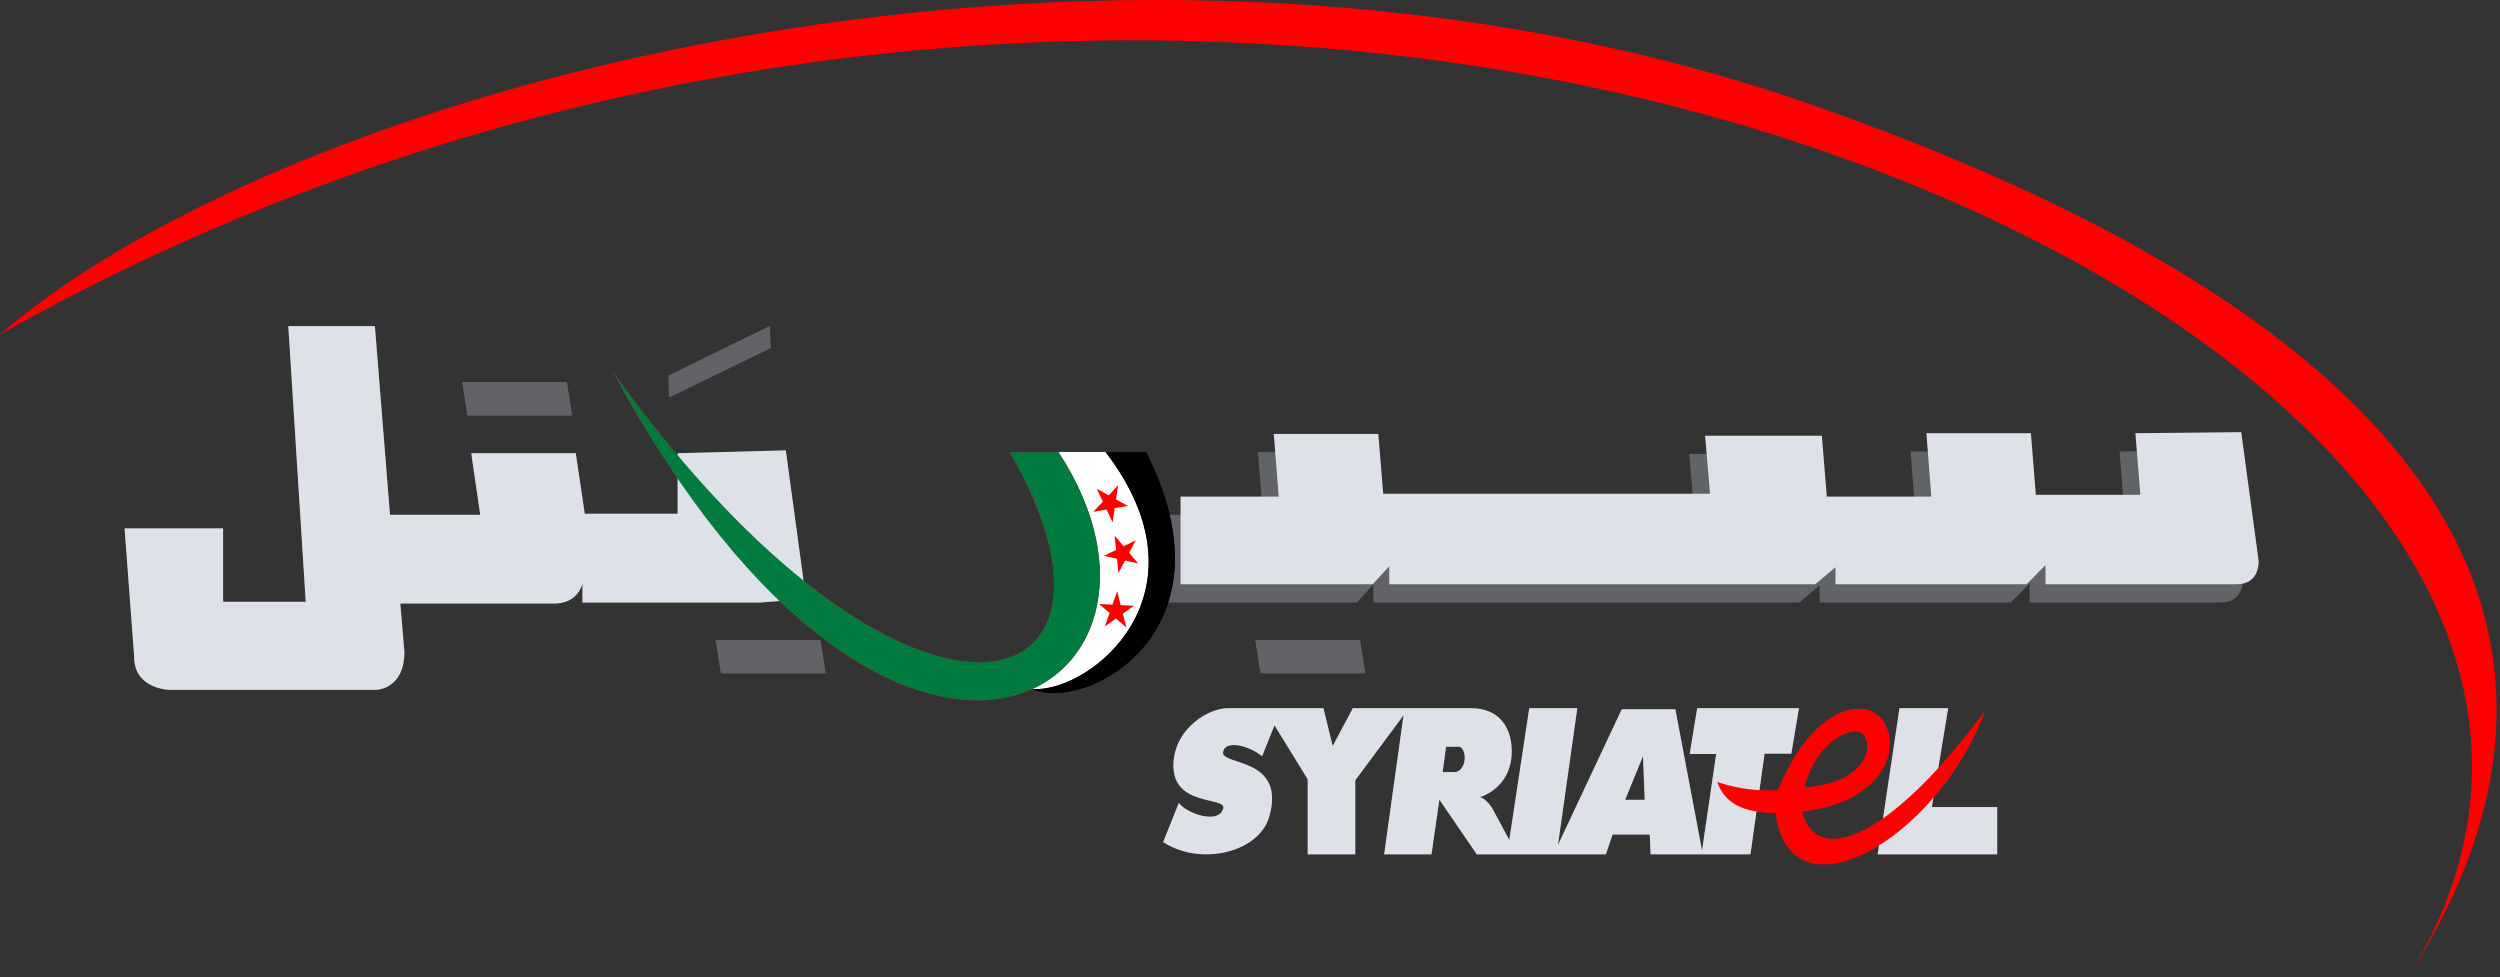 <svg width="87" height="34" viewBox="0 0 87 34" fill="none" xmlns="http://www.w3.org/2000/svg">
<rect x="0" y="0" width="87" height="34" fill="#333333" stroke="none"/>
<g clip-path="url(#clip0_3668_1756)">
<path d="M77.444 15.672L78.048 20.145C78.048 20.145 78.108 20.967 77.283 20.967H70.632V20.299L69.974 20.967H63.323V20.374L62.618 20.967H47.795L47.794 20.337L47.22 20.967L40.531 20.967V17.914H43.947L43.776 15.735H47.413L47.584 17.815H58.957L58.785 15.797H62.849L63.021 17.914H66.658L66.487 15.71H70.124L70.295 17.852H73.932L73.76 15.71L77.444 15.672Z" fill="#626367"/>
<path d="M43.869 23.428H47.506L47.327 22.275H43.69L43.869 23.428Z" fill="#626367"/>
<path d="M25.091 23.428H28.728L28.548 22.275H24.911L25.091 23.428Z" fill="#626367"/>
<path d="M27.346 15.673L28.05 20.843L26.48 20.967H20.269V20.307C20.269 20.307 20.127 21.004 19.288 21.004H13.93L14.073 22.687C14.073 23.987 13.098 24.006 13.098 24.006H5.883C5.883 24.006 4.67 23.975 4.67 22.867L4.335 18.388H7.764V20.942H10.639L10.033 11.35H13.046L13.572 17.915H16.712L16.4 15.772H20.037L20.349 17.877H23.582V15.772L27.346 15.673Z" fill="#626367"/>
<path d="M23.27 13.069L26.792 11.35L26.815 12.11L23.282 13.829L23.27 13.069Z" fill="#626367"/>
<path d="M16.268 14.455H19.905L19.726 13.303H16.089L16.268 14.455Z" fill="#626367"/>
<path d="M36.837 15.735C39.242 19.401 38.431 22.84 35.927 23.977L35.926 23.979C37.961 24.106 42.239 20.652 38.477 15.735L36.837 15.735Z" fill="white"/>
<path d="M38.477 15.735H39.885C43.088 22.06 37.736 24.787 35.926 23.979C37.961 24.105 42.239 20.652 38.477 15.735Z" fill="black"/>
<path d="M38.91 17.877L39.071 18.413H39.591L39.175 18.749L39.326 19.273L38.91 18.949L38.506 19.273L38.656 18.749L38.24 18.413H38.76L38.91 17.877Z" fill="#00A651"/>
<path d="M38.99 19.945L39.151 20.481H39.671L39.256 20.817L39.406 21.353L38.99 21.017L38.574 21.353L38.736 20.817L38.32 20.481H38.84L38.99 19.945Z" fill="#00A651"/>
<path d="M36.837 15.735H35.136C40.335 24.693 31.577 27.206 21.325 12.934C31.205 31.207 42.293 24.051 36.837 15.735Z" fill="#FF0000"/>
<path d="M42.727 24.646C42.069 24.646 40.93 25.317 40.84 26.5C40.716 28.109 42.678 27.703 42.57 28.13C42.424 28.71 41.276 28.306 41.025 27.939L40.477 29.305C40.915 29.588 41.429 29.722 41.933 29.73C42.954 29.747 43.935 29.248 44.169 28.422C44.762 26.332 42.489 26.655 42.562 26.172C42.628 25.734 43.467 25.944 43.921 26.317L44.352 25.242L45.508 27.119V29.73H47.163V27.155L48.843 24.891L48.168 29.73H49.816L50.09 27.828L51.392 29.73H55.884L56.12 29.041H57.412L57.441 29.73H60.916L61.408 26.227H62.338L62.604 24.646H59.062L58.8 26.24H59.722L59.231 29.601L58.303 24.682H56.437L54.217 29.405L54.89 24.646H53.218L52.523 29.232L51.943 28.149C51.943 28.149 51.697 27.747 51.49 27.747C51.49 27.747 52.608 27.442 52.608 26.144C52.608 25.197 52.057 24.646 51.215 24.646H47.078L46.378 25.962L46.056 24.646H42.727ZM66.101 24.646L65.343 29.73H69.503V28.085H67.229L67.796 24.646H66.101ZM50.323 25.986H50.774C50.867 25.986 50.995 26.162 50.971 26.431C50.947 26.701 50.783 26.868 50.627 26.868H50.203L50.323 25.986ZM57.176 26.314L57.236 27.834H56.555L57.176 26.314Z" fill="#626367"/>
<path d="M64.67 24.67C63.859 24.678 62.717 25.439 61.874 27.506C61.874 27.506 60.839 27.588 59.759 27.21C60.072 28.134 60.985 28.285 61.793 28.285C62.283 32.111 67.38 29.288 69.073 24.749C65.886 29.052 63.247 30.276 62.71 28.24C66.152 27.828 66.212 25.295 65.17 24.778C65.026 24.706 64.857 24.668 64.67 24.67ZM64.579 25.448C64.651 25.451 64.714 25.468 64.765 25.498C65.227 25.772 65.111 27.256 62.79 27.401C63.122 26.078 64.074 25.428 64.579 25.448Z" fill="#FF0000"/>
<path d="M0 11.636C10.325 2.752 39.172 -4.768 63.223 3.705C87.833 12.375 90.291 23.829 83.834 33.954C90.805 22.632 80.416 10.947 62.834 5.049C45.777 -0.673 21.564 -0.495 0 11.636Z" fill="#FF0000"/>
<path d="M77.995 15.039L78.6 19.511C78.6 19.511 78.659 20.333 77.835 20.333H71.184V19.666L70.526 20.333H63.875V19.74L63.17 20.333H48.346L48.346 19.703L47.772 20.333L41.083 20.333V17.281H44.499L44.327 15.101H47.965L48.136 17.181H59.509L59.337 15.163H63.401L63.573 17.281H67.21L67.038 15.076H70.675L70.847 17.218H74.484L74.312 15.076L77.995 15.039Z" fill="#DFE1E8"/>
<path d="M43.868 23.428H47.505L47.326 22.275H43.688L43.868 23.428Z" fill="#626367"/>
<path d="M25.091 23.428H28.728L28.548 22.275H24.911L25.091 23.428Z" fill="#626367"/>
<path d="M27.346 15.673L28.05 20.843L26.48 20.967H20.269V20.307C20.269 20.307 20.127 21.004 19.288 21.004H13.93L14.073 22.687C14.073 23.987 13.098 24.006 13.098 24.006H5.883C5.883 24.006 4.67 23.975 4.67 22.867L4.335 18.388H7.764V20.942H10.639L10.033 11.35H13.046L13.572 17.915H16.712L16.4 15.772H20.037L20.349 17.877H23.582V15.772L27.346 15.673Z" fill="#DFE1E8"/>
<path d="M23.27 13.069L26.792 11.35L26.815 12.11L23.282 13.829L23.27 13.069Z" fill="#626367"/>
<path d="M16.268 14.455H19.905L19.726 13.303H16.089L16.268 14.455Z" fill="#626367"/>
<path d="M36.837 15.735C39.242 19.401 38.431 22.84 35.927 23.977L35.926 23.979C37.961 24.106 42.239 20.652 38.477 15.735L36.837 15.735Z" fill="white"/>
<path d="M38.477 15.735H39.885C43.088 22.06 37.736 24.787 35.926 23.979C37.961 24.105 42.239 20.652 38.477 15.735Z" fill="black"/>
<path d="M36.837 15.735H35.136C40.335 24.693 31.577 27.206 21.325 12.934C31.205 31.207 42.293 24.051 36.837 15.735Z" fill="#007A3D"/>
<path d="M42.727 24.646C42.069 24.646 40.93 25.317 40.84 26.5C40.716 28.109 42.678 27.703 42.57 28.13C42.424 28.71 41.276 28.306 41.025 27.939L40.477 29.305C40.915 29.588 41.429 29.722 41.933 29.73C42.954 29.747 43.935 29.248 44.169 28.422C44.762 26.332 42.489 26.655 42.562 26.172C42.628 25.734 43.467 25.944 43.921 26.317L44.352 25.242L45.508 27.119V29.73H47.163V27.155L48.843 24.891L48.168 29.73H49.816L50.09 27.828L51.392 29.73H55.884L56.12 29.041H57.412L57.441 29.73H60.916L61.408 26.227H62.338L62.604 24.646H59.062L58.8 26.24H59.722L59.231 29.601L58.303 24.682H56.437L54.217 29.405L54.89 24.646H53.218L52.523 29.232L51.943 28.149C51.943 28.149 51.697 27.747 51.49 27.747C51.49 27.747 52.608 27.442 52.608 26.144C52.608 25.197 52.057 24.646 51.215 24.646H47.078L46.378 25.962L46.056 24.646H42.727ZM66.101 24.646L65.343 29.73H69.503V28.085H67.229L67.796 24.646H66.101ZM50.323 25.986H50.774C50.867 25.986 50.995 26.162 50.971 26.431C50.947 26.701 50.783 26.868 50.627 26.868H50.203L50.323 25.986ZM57.176 26.314L57.236 27.834H56.555L57.176 26.314Z" fill="#DFE1E8"/>
<path d="M64.67 24.67C63.859 24.678 62.717 25.439 61.874 27.506C61.874 27.506 60.839 27.588 59.759 27.21C60.072 28.134 60.985 28.285 61.793 28.285C62.283 32.11 67.38 29.288 69.073 24.749C65.886 29.052 63.247 30.275 62.71 28.24C66.152 27.827 66.212 25.295 65.17 24.778C65.026 24.706 64.857 24.668 64.67 24.67ZM64.579 25.448C64.651 25.451 64.714 25.467 64.765 25.497C65.227 25.772 65.111 27.256 62.79 27.401C63.122 26.078 64.074 25.428 64.579 25.448Z" fill="#FF0000"/>
<path d="M38.049 17.811L38.38 17.457L38.169 17.009L38.583 17.24L38.912 16.884L38.837 17.38L39.252 17.608L38.791 17.684L38.719 18.181L38.509 17.731L38.049 17.811Z" fill="#FF0000"/>
<path d="M38.415 19.343L38.841 19.138L38.788 18.638L39.101 19.011L39.525 18.802L39.293 19.239L39.608 19.61L39.151 19.506L38.922 19.944L38.872 19.444L38.415 19.343Z" fill="#FF0000"/>
<path d="M38.248 21.017L38.714 21.043L38.878 20.572L38.999 21.058L39.465 21.081L39.074 21.355L39.198 21.84L38.835 21.524L38.446 21.801L38.613 21.331L38.248 21.017Z" fill="#FF0000"/>
</g>
<defs>
<clipPath id="clip0_3668_1756">
<rect width="87" height="34" fill="white"/>
</clipPath>
</defs>
</svg>
